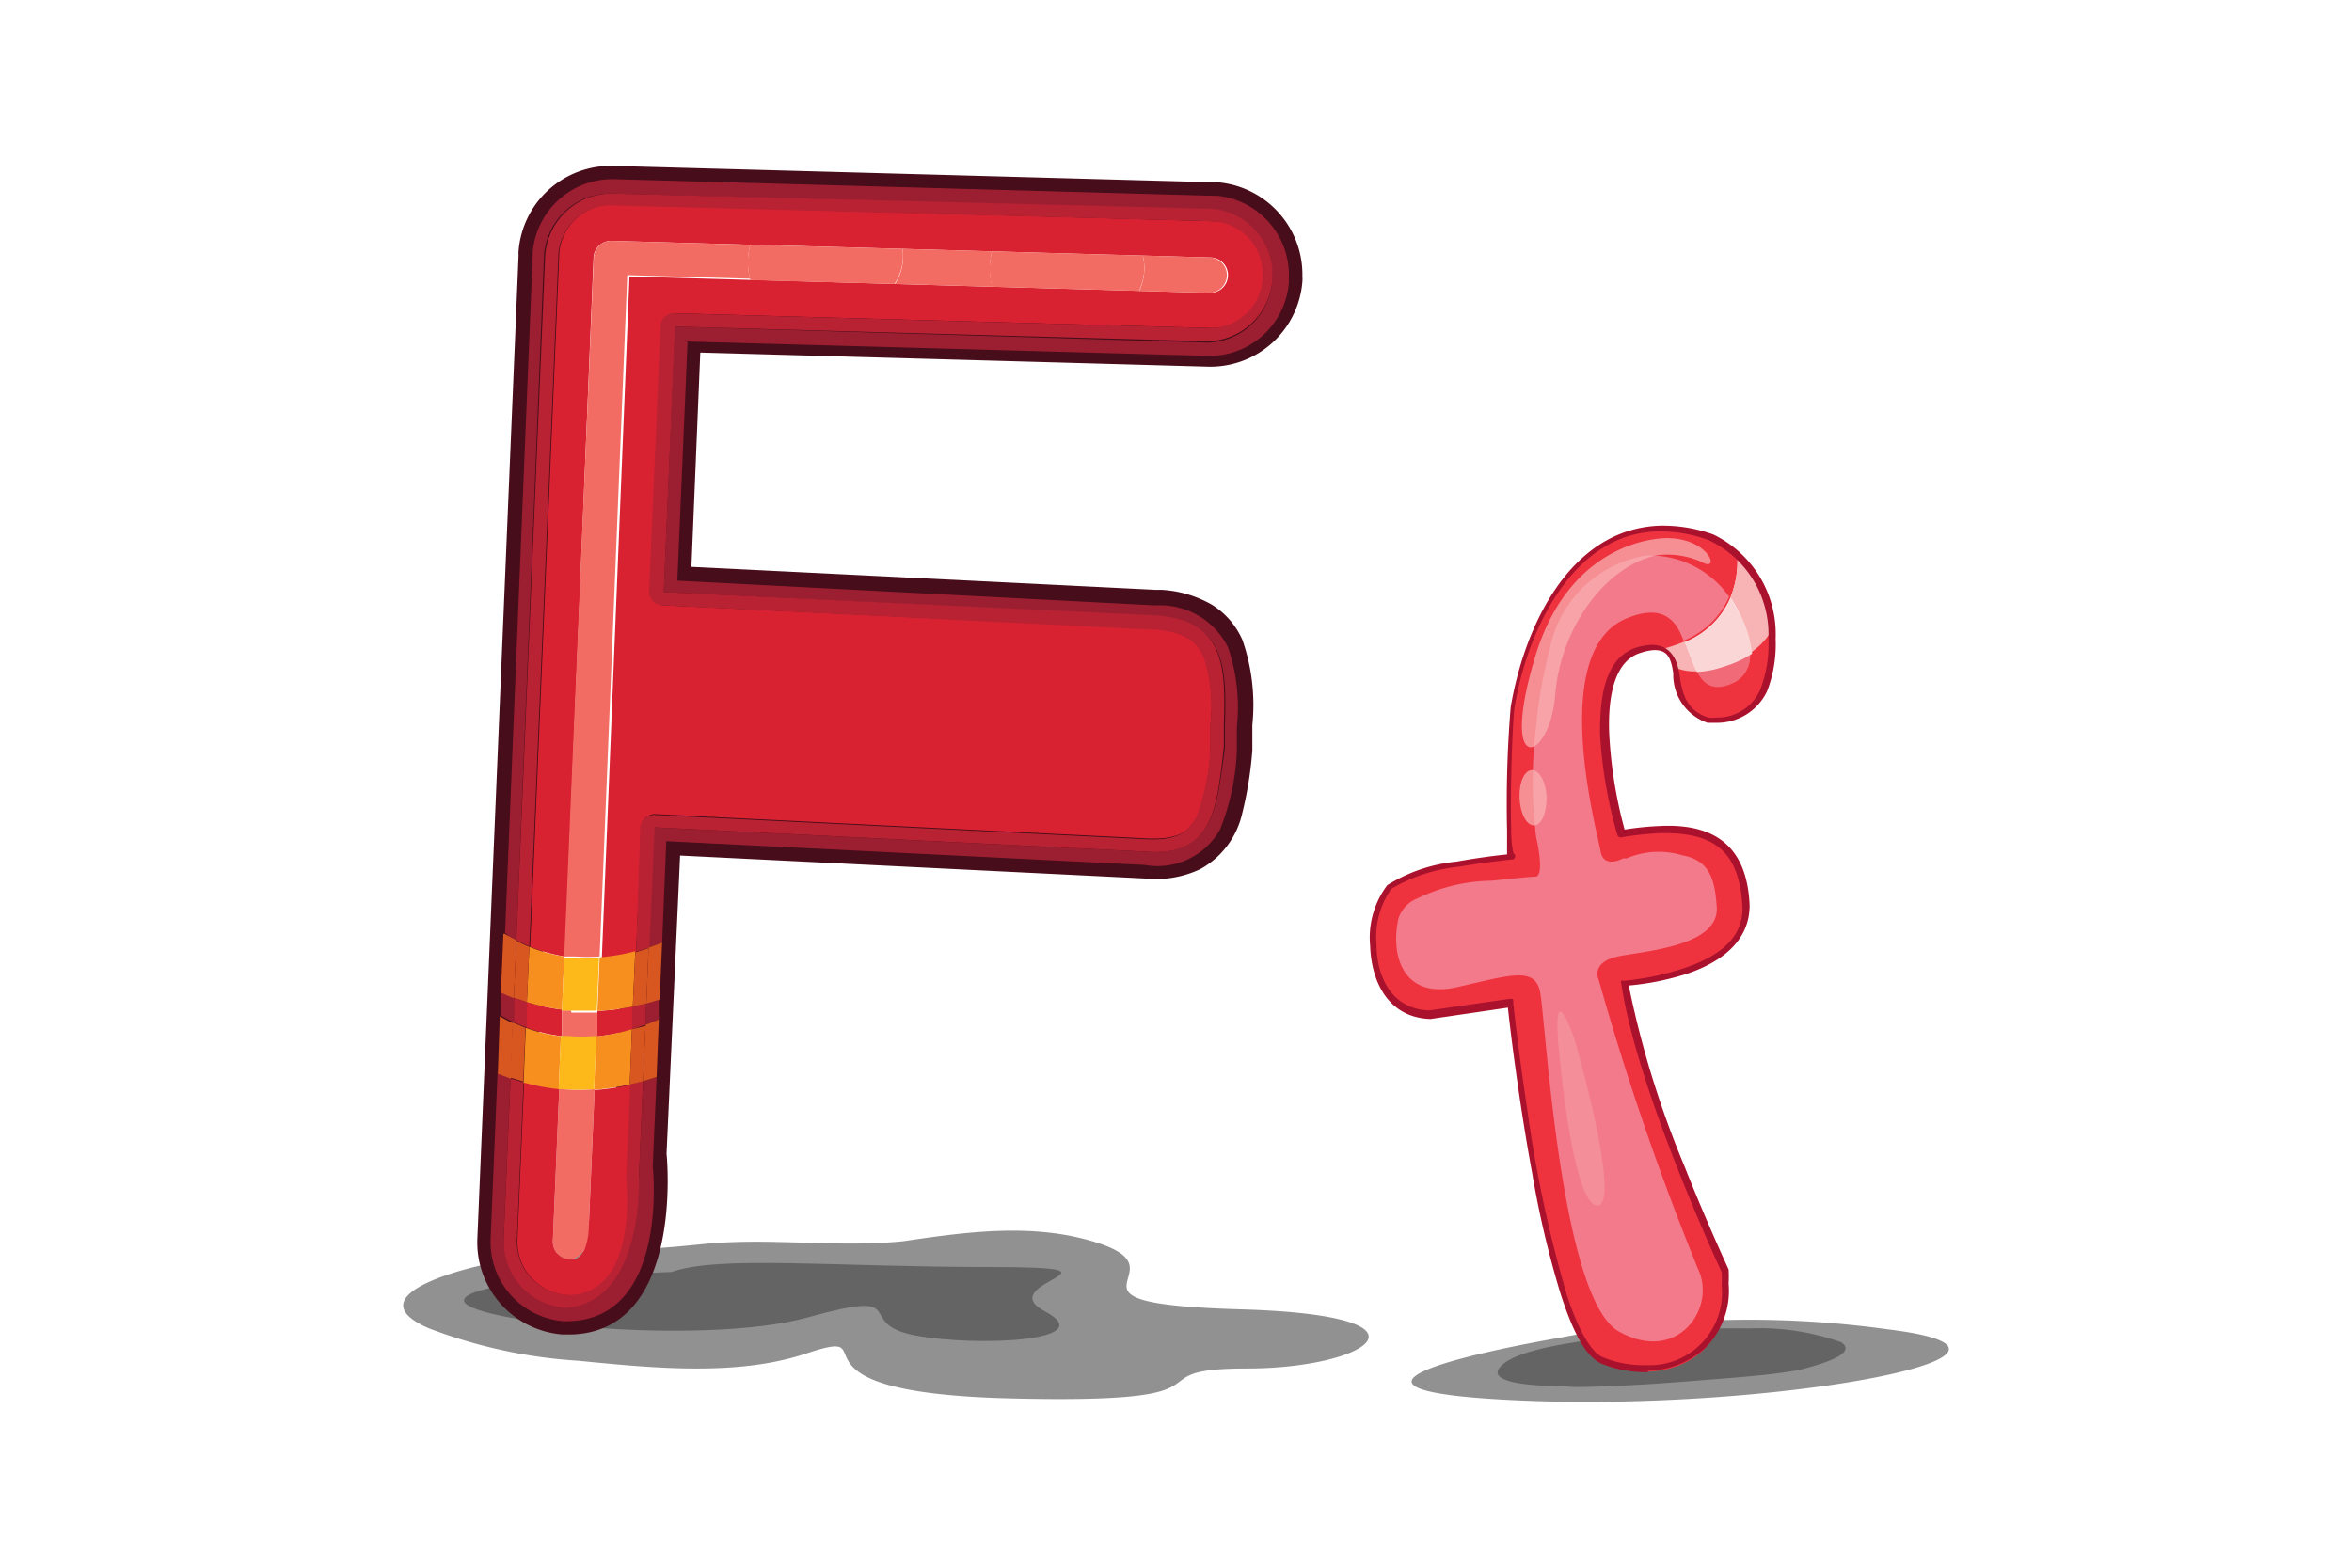 <svg id="Layer_1" data-name="Layer 1" xmlns="http://www.w3.org/2000/svg" viewBox="0 0 85.04 56.69"><defs><style>.cls-1{opacity:0.43;}.cls-2{opacity:0.31;}.cls-3{fill:#470d1a;}.cls-4{fill:#d92231;}.cls-5{fill:#9c1f31;}.cls-6{fill:#b82233;}.cls-7{fill:#f26c63;}.cls-8{fill:#f68f1e;}.cls-9{fill:#d85620;}.cls-10{fill:#fcb919;}.cls-11{fill:#ee333f;}.cls-12,.cls-16{fill:#f37a8a;}.cls-12{opacity:0.77;}.cls-13,.cls-17,.cls-18{fill:#f8b3b4;}.cls-14{fill:#fbd6d6;}.cls-15{fill:#a9112c;}.cls-17{opacity:0.72;}.cls-18{opacity:0.36;}</style></defs><path class="cls-1" d="M56.33,48.39s-10.83,1.82-1.5,2.25,20.47-1.71,13.4-2.57A36.39,36.39,0,0,0,56.33,48.39Z"/><path class="cls-2" d="M56.59,50.13c-.81,0-3-.06-2.31-.74s3.17-.91,4.29-1.08c.56-.08,1.11-.17,1.67-.2,1-.06,2-.08,3-.07a8.84,8.84,0,0,1,3.33.5h0c.73.48-1.28.93-1.5,1-.81.15-1.65.22-2.47.29-1.91.15-3.82.32-5.73.33Z"/><path class="cls-1" d="M25.34,45c-.74.07-1.48.15-2.18.16a32,32,0,0,0-5.53.55c-1,.2-4.76,1.17-2.14,2.32a18.26,18.26,0,0,0,5.42,1.18c2.57.25,5.69.58,8.2-.25,3.21-1.07-1.4,1.39,7.39,1.61s4.18-1.08,8.58-1.08,7.28-1.92-.22-2.14-1.71-1.39-5.36-2.46c-2.23-.66-4.56-.34-6.86,0C30.18,45.13,27.78,44.74,25.34,45Z"/><path class="cls-2" d="M24.28,46s-7.29.22-7.5,1,8.57,1.71,12.43.64,1.61.22,3.86.65,6.75.21,4.72-.86,3.64-1.61-2-1.61S26,45.39,24.28,46Z"/><path class="cls-3" d="M20.45,48.26h-.11a3.34,3.34,0,0,1-3.08-3.48h0L18.75,9.22a.61.61,0,0,1,0-.14h0A3.34,3.34,0,0,1,22.19,6h0l21.63.59H44A3.35,3.35,0,0,1,47.09,10h0a1.09,1.09,0,0,1,0,.18h0a3.34,3.34,0,0,1-3.43,3.08h0l-18.34-.51L25,20.5l16.75.83H42a4.14,4.14,0,0,1,1.82.54h0a2.85,2.85,0,0,1,1.1,1.27h0a7.13,7.13,0,0,1,.36,3.08h0l0,.85v.07a13.83,13.83,0,0,1-.37,2.29h0a3.07,3.07,0,0,1-1.51,2h0a3.77,3.77,0,0,1-2,.34h0l-16.81-.83L24.1,41.72S24.8,48.36,20.45,48.26Zm1.69-5.67h0l.54-12.71a1,1,0,0,1,.31-.67h0a1,1,0,0,1,.69-.25h0l17.79.89a1.88,1.88,0,0,0,1-.14h0a.83.83,0,0,0,.38-.4h0A7.52,7.52,0,0,0,43.29,27h0l0-.82a8,8,0,0,0-.08-1.86h0a1,1,0,0,0-.47-.79h0a2.2,2.2,0,0,0-1-.26h-.14L24,22.36a.94.94,0,0,1-.91-1h0l.4-9.6a1,1,0,0,1,1-.92h0l19.28.53a1.43,1.43,0,0,0,1.47-1.32h0a.17.17,0,0,1,0-.07h0a1.45,1.45,0,0,0-1.32-1.48h-.08l-21.64-.6a1.44,1.44,0,0,0-1.47,1.32h0s0,0,0,.06h0L19.17,44.85a1.44,1.44,0,0,0,1.32,1.49h.05C22.64,46.33,22.14,42.59,22.14,42.59Z"/><path class="cls-4" d="M21.6,36.56l0,.92a6.7,6.7,0,0,0,1.29-.26l0-.82A8.45,8.45,0,0,1,21.6,36.56Z"/><path class="cls-4" d="M21.46,9.32a.64.64,0,0,1,.66-.61l21.64.6a.64.64,0,1,1,0,1.28l-21-.59-1,24.64A7.26,7.26,0,0,0,23,34.42l.19-4.52a.45.45,0,0,1,.15-.33.51.51,0,0,1,.35-.13l17.78.88c1.15.05,1.51-.25,1.82-.79A8,8,0,0,0,43.77,27l0-.82a5.74,5.74,0,0,0-.24-2.44c-.25-.53-.62-.86-1.72-1h-.15L24,21.89a.49.49,0,0,1-.46-.5l.41-9.6a.48.48,0,0,1,.49-.46l19.28.53a1.91,1.91,0,0,0,2-1.76V10a1.91,1.91,0,0,0-1.76-2h-.1l-21.64-.6a1.92,1.92,0,0,0-2,1.76v.08l-1.05,25a5.5,5.5,0,0,0,1.26.35Z"/><path class="cls-4" d="M20.32,36.51a7.68,7.68,0,0,1-1.27-.27l0,.93a5.25,5.25,0,0,0,1.27.3Z"/><path class="cls-5" d="M23.34,37.06l.48-.19,0-.72-.48.14Z"/><path class="cls-5" d="M23.1,42.63l.15-3.53.49-.15-.14,3.23s.62,5.6-3.13,5.6h-.09a2.87,2.87,0,0,1-2.64-3l.25-6,.47.18-.25,5.8a2.4,2.4,0,0,0,2.21,2.49h.07Z"/><path class="cls-5" d="M18.58,36.08l-.47-.2,0,.84a5.19,5.19,0,0,0,.47.25Z"/><path class="cls-5" d="M18.67,34l1-24.77A2.4,2.4,0,0,1,22.17,7l21.64.6a2.4,2.4,0,0,1-.14,4.79L24.4,11.81,24,21.41l17.72.88c2.56.12,2.64,1.79,2.57,3.9l0,.85C44,29.09,43.93,31,41.41,30.8l-17.77-.88-.19,4.35.49-.18.15-3.67,17.3.86A2.59,2.59,0,0,0,44.11,30a8.53,8.53,0,0,0,.61-2.87v0l0-.85a6.69,6.69,0,0,0-.32-2.87,2.74,2.74,0,0,0-2.52-1.52h-.2L24.49,21l.37-8.65,18.8.52a2.88,2.88,0,0,0,2.94-2.64.76.76,0,0,0,0-.15A2.88,2.88,0,0,0,44,7.08h-.16l-21.63-.6a2.89,2.89,0,0,0-2.95,2.65v.12l-1,24.51.05,0C18.37,33.87,18.52,33.94,18.67,34Z"/><path class="cls-6" d="M20.19,9.27V9.19a1.92,1.92,0,0,1,2-1.76L43.79,8h.1a1.91,1.91,0,0,1,1.76,2v.1a1.91,1.91,0,0,1-2,1.76l-19.28-.53a.48.48,0,0,0-.49.46l-.41,9.6a.49.49,0,0,0,.46.5l17.72.88h.15c1.1.11,1.47.44,1.72,1a5.74,5.74,0,0,1,.24,2.44l0,.82a8,8,0,0,1-.51,2.53c-.31.54-.67.84-1.82.79l-17.78-.88a.51.51,0,0,0-.35.13.45.45,0,0,0-.15.33L23,34.42l.48-.15.19-4.35,17.77.88C43.93,31,44,29.09,44.25,27l0-.85c.07-2.11,0-3.78-2.57-3.9L24,21.41l.41-9.6,19.27.53a2.4,2.4,0,0,0,.14-4.79L22.17,7a2.4,2.4,0,0,0-2.46,2.3L18.67,34a4.12,4.12,0,0,0,.47.22Z"/><path class="cls-6" d="M22.85,37.22l.49-.16,0-.77-.49.11Z"/><path class="cls-6" d="M19.05,36.24l-.47-.16,0,.89.47.2Z"/><path class="cls-6" d="M20.51,46.82h-.05a1.92,1.92,0,0,1-1.77-2l.24-5.68L18.46,39l-.25,5.8a2.4,2.4,0,0,0,2.21,2.49h.07c2.79-.23,2.61-4.67,2.61-4.67l.15-3.53-.48.12-.15,3.39s-.07,3.71-1.7,4.11Z"/><path class="cls-7" d="M20.64,36.54c-.11,0-.21,0-.32,0l0,1,.21,0a5.5,5.5,0,0,0,1.07,0l0-.92c-.33,0-.64,0-.94,0Z"/><path class="cls-7" d="M20.58,45.55h0a.65.65,0,0,1-.59-.67l.23-5.49h.15a8.52,8.52,0,0,0,1.13,0l-.21,4.89S21.43,45.43,20.58,45.55Z"/><path class="cls-8" d="M20.28,37.47a5.25,5.25,0,0,1-1.27-.3l-.08,2a7.74,7.74,0,0,0,1.27.24Z"/><path class="cls-8" d="M21.48,39.41a8.94,8.94,0,0,0,1.29-.19l.08-2a6.7,6.7,0,0,1-1.29.26Z"/><path class="cls-9" d="M23.25,39.1l.49-.15.08-2.08-.48.19Z"/><path class="cls-9" d="M18.54,37a5.19,5.19,0,0,1-.47-.25L18,38.83l.47.18Z"/><path class="cls-9" d="M19,37.17l-.47-.2-.08,2,.47.14Z"/><path class="cls-9" d="M22.85,37.22l-.08,2,.48-.12.09-2Z"/><path class="cls-10" d="M20.28,37.47l-.08,1.92h.15a8.52,8.52,0,0,0,1.13,0l.08-1.93a5.5,5.5,0,0,1-1.07,0Z"/><path class="cls-8" d="M20.4,34.59a5.5,5.5,0,0,1-1.26-.35l-.09,2a7.68,7.68,0,0,0,1.27.27Z"/><path class="cls-8" d="M21.6,36.56a8.45,8.45,0,0,0,1.28-.16l.09-2a7.26,7.26,0,0,1-1.29.22Z"/><path class="cls-9" d="M18.67,34c-.15-.08-.3-.15-.42-.23l-.05,0-.09,2.13.47.2Z"/><path class="cls-9" d="M23.37,36.29l.48-.14.09-2.06-.49.18Z"/><path class="cls-9" d="M22.88,36.4l.49-.11.08-2-.48.15Z"/><path class="cls-9" d="M19.14,34.24a4.12,4.12,0,0,1-.47-.22l-.09,2.06.47.16Z"/><path class="cls-10" d="M20.8,34.63l-.4,0-.08,1.92c.11,0,.21,0,.32,0h0c.3,0,.61,0,.94,0l.08-1.92A6.38,6.38,0,0,1,20.8,34.63Z"/><path class="cls-4" d="M20.58,45.55h0a.65.65,0,0,1-.59-.67l.23-5.49a7.74,7.74,0,0,1-1.27-.24l-.24,5.68a1.92,1.92,0,0,0,1.77,2h.05c2.6,0,2.11-4.21,2.11-4.21l.15-3.39a8.94,8.94,0,0,1-1.29.19l-.21,4.89S21.31,45.63,20.58,45.55Z"/><path class="cls-7" d="M32.63,9l-5.5-.15a2.33,2.33,0,0,0,0,1.28l5.21.14A1.81,1.81,0,0,0,32.63,9Z"/><path class="cls-7" d="M35.87,9.09,32.63,9a1.81,1.81,0,0,1-.27,1.27l3.52.1A2.42,2.42,0,0,1,35.87,9.09Z"/><path class="cls-7" d="M27.13,8.85l-5-.14a.64.64,0,0,0-.66.61L20.4,34.59l.4,0a6.38,6.38,0,0,0,.88,0l1-24.64,4.44.13A2.33,2.33,0,0,1,27.13,8.85Z"/><path class="cls-7" d="M41.32,9.24l-5.45-.15a2.42,2.42,0,0,0,0,1.28l5.31.15A1.9,1.9,0,0,0,41.32,9.24Z"/><path class="cls-7" d="M43.76,9.31l-2.44-.07a1.9,1.9,0,0,1-.13,1.28l2.53.07a.64.64,0,1,0,0-1.28Z"/><path class="cls-11" d="M63.13,32.73c-.13-2.58-1.72-3.06-4.48-2.6,0,0-1.77-5.91.63-6.63a1.26,1.26,0,0,1,.83,0,6.23,6.23,0,0,0,.8-.27,3,3,0,0,0,1.65-1.59,3.51,3.51,0,0,0,.25-1.6,2.7,2.7,0,0,0-1-.61c-4.4-1.49-6.59,2.73-7.16,6.16-.09.51-.27,5.43,0,5.4,0,0-3.62.33-4.44,1.1s-1.09,4.55,1.47,4.63l2.93-.43s1.26,12.11,3.34,13,4.86-.09,4.41-3.23c0,0-3.08-6.59-3.63-10.43C58.75,35.55,63.26,35.31,63.13,32.73Z"/><path class="cls-11" d="M63.27,23.62a1.06,1.06,0,0,1-.52,1c-.78.39-1.14.11-1.4-.38a1.83,1.83,0,0,1-.79-.14,1.12,1.12,0,0,1,0,.21c.1.78.31,1.43,1.15,1.7a2,2,0,0,0,2-1.06,4.73,4.73,0,0,0,.28-2.18A2.49,2.49,0,0,1,63.27,23.62Z"/><path class="cls-11" d="M61.35,24.28c.26.49.62.77,1.4.38a1.06,1.06,0,0,0,.52-1,3.82,3.82,0,0,1-1,.46A3.41,3.41,0,0,1,61.35,24.28Z"/><path class="cls-12" d="M61.35,24.28c.26.49.62.77,1.4.38a1.06,1.06,0,0,0,.52-1,3.82,3.82,0,0,1-1,.46A3.41,3.41,0,0,1,61.35,24.28Z"/><path class="cls-13" d="M62.56,21.61a2.85,2.85,0,0,1,.23.37,3.92,3.92,0,0,1,.48,1.64,2.49,2.49,0,0,0,.78-.81A4.32,4.32,0,0,0,62.81,20,3.51,3.51,0,0,1,62.56,21.61Z"/><path class="cls-13" d="M61.35,24.28c-.16-.32-.28-.72-.44-1.08a6.23,6.23,0,0,1-.8.27.8.8,0,0,1,.45.67A1.83,1.83,0,0,0,61.35,24.28Z"/><path class="cls-14" d="M62.79,22a2.85,2.85,0,0,0-.23-.37,3,3,0,0,1-1.65,1.59c.16.36.28.76.44,1.08a3.41,3.41,0,0,0,1-.2,3.82,3.82,0,0,0,1-.46A3.92,3.92,0,0,0,62.79,22Z"/><path class="cls-15" d="M59.6,49.62a4.23,4.23,0,0,1-1.68-.3h0c-.61-.26-1.05-1.19-1.47-2.45h0a34.86,34.86,0,0,1-1.05-4.43h0c-.51-2.76-.82-5.43-.88-6h0l-2.8.41h0c-1.56-.05-2.14-1.4-2.18-2.64h0a3.15,3.15,0,0,1,.62-2.2h0a5.78,5.78,0,0,1,2.5-.85h0c.77-.14,1.5-.23,1.83-.26h0l0-.15h0c0-.17,0-.42,0-.7h0a42.75,42.75,0,0,1,.13-4.47h0c.49-2.91,2.13-6.45,5.39-6.57h0a5.39,5.39,0,0,1,1.94.32h0A4,4,0,0,1,64.2,23.1h0A4.71,4.71,0,0,1,63.89,25h0a2,2,0,0,1-1.82,1.14h-.33v-.12l0-.12,0,.12v.12h0a1.83,1.83,0,0,1-1.24-1.79h0c-.09-.63-.25-.84-.69-.84h0a1.85,1.85,0,0,0-.46.09h0c-.94.26-1.21,1.49-1.17,2.85h0A16.24,16.24,0,0,0,58.74,30h0a10.78,10.78,0,0,1,1.3-.13h0c1.93-.09,3.13.71,3.22,2.87h0v0h0c0,1.36-1.13,2.09-2.25,2.47h0a9.65,9.65,0,0,1-2.12.43h0a35,35,0,0,0,2,6.5h0c.84,2.12,1.61,3.76,1.61,3.77h0v0a4.73,4.73,0,0,1,0,.52h0a2.9,2.9,0,0,1-.86,2.33h0a3.18,3.18,0,0,1-2.08.81h0ZM54.71,36.16a.11.11,0,0,1,0,.09h0s.18,1.7.51,3.87h0a45.84,45.84,0,0,0,1.42,6.67h0c.4,1.25.89,2.14,1.33,2.3h0a3.89,3.89,0,0,0,1.57.28h0a2.62,2.62,0,0,0,2.71-2.88h0a4.35,4.35,0,0,0,0-.48h0c-.17-.38-3.09-6.69-3.63-10.45h0a.09.09,0,0,1,0-.09h0a.1.1,0,0,1,.09,0h0A9.93,9.93,0,0,0,60.93,35h0c1.09-.38,2.12-1,2.07-2.23h0v0h0c-.12-2.06-1.09-2.68-3-2.64h0a12.58,12.58,0,0,0-1.38.15h0a.12.12,0,0,1-.14-.08h0a16.39,16.39,0,0,1-.63-3.69h0c0-1.37.19-2.74,1.34-3.1h0a2.26,2.26,0,0,1,.53-.09h0c.59,0,.9.4,1,1.05h0c.1.76.28,1.33,1.05,1.58h0a1,1,0,0,0,.28,0h0a1.69,1.69,0,0,0,1.59-1h0a4.54,4.54,0,0,0,.3-1.84h0a3.76,3.76,0,0,0-2.19-3.59h0a5.08,5.08,0,0,0-1.84-.3h0c-3,.08-4.67,3.48-5.15,6.36h0c-.06.34-.17,3-.12,4.42h0a3.8,3.8,0,0,0,.08.86h0a.11.11,0,0,1,.06.13h0a.11.11,0,0,1-.1.09h0s-.91.09-1.91.26h0a6.06,6.06,0,0,0-2.46.8h0a3,3,0,0,0-.54,2h0c0,1.19.55,2.36,1.91,2.4h0l2.92-.42h0l.08,0Z"/><path class="cls-16" d="M60.82,30.93h0a2.93,2.93,0,0,0-2,.11l-.13,0s-.71.4-.82-.26-1.95-7.32,1-8.44c1.27-.5,1.74.1,2,.83a3,3,0,0,0,1.65-1.59,3.51,3.51,0,0,0-3-1.49,4.25,4.25,0,0,0-3.48,3.35,17.13,17.13,0,0,0-.5,2.83,16.39,16.39,0,0,0,0,4s.32,1.34,0,1.43c-.11,0-.78.06-1.6.15a6.3,6.3,0,0,0-2.69.64,1.16,1.16,0,0,0-.69.74c-.3,1.4.22,2.9,2.12,2.47s2.8-.75,3,.15.72,11.1,2.85,12.3,3.55-.86,2.86-2.27A99.34,99.34,0,0,1,57.8,35.42s-.32-.65.79-.85,3.61-.41,3.48-1.8C62,31.82,61.83,31.11,60.82,30.93Z"/><path class="cls-17" d="M60.31,19.46s-3.48-.13-4.81,4.31.54,3.76.73,1.37,1.75-4.61,3.63-5.05a3,3,0,0,1,1.68.24C62.2,20.71,61.83,19.49,60.31,19.46Z"/><path class="cls-17" d="M55.92,28.85c0,.56-.19,1-.46,1s-.5-.44-.52-1,.18-1,.45-1S55.9,28.28,55.92,28.85Z"/><path class="cls-18" d="M57.76,43.6c-.57,0-1.06-2.27-1.38-5.45s.56-.53.56-.53S58.65,43.53,57.76,43.6Z"/></svg>